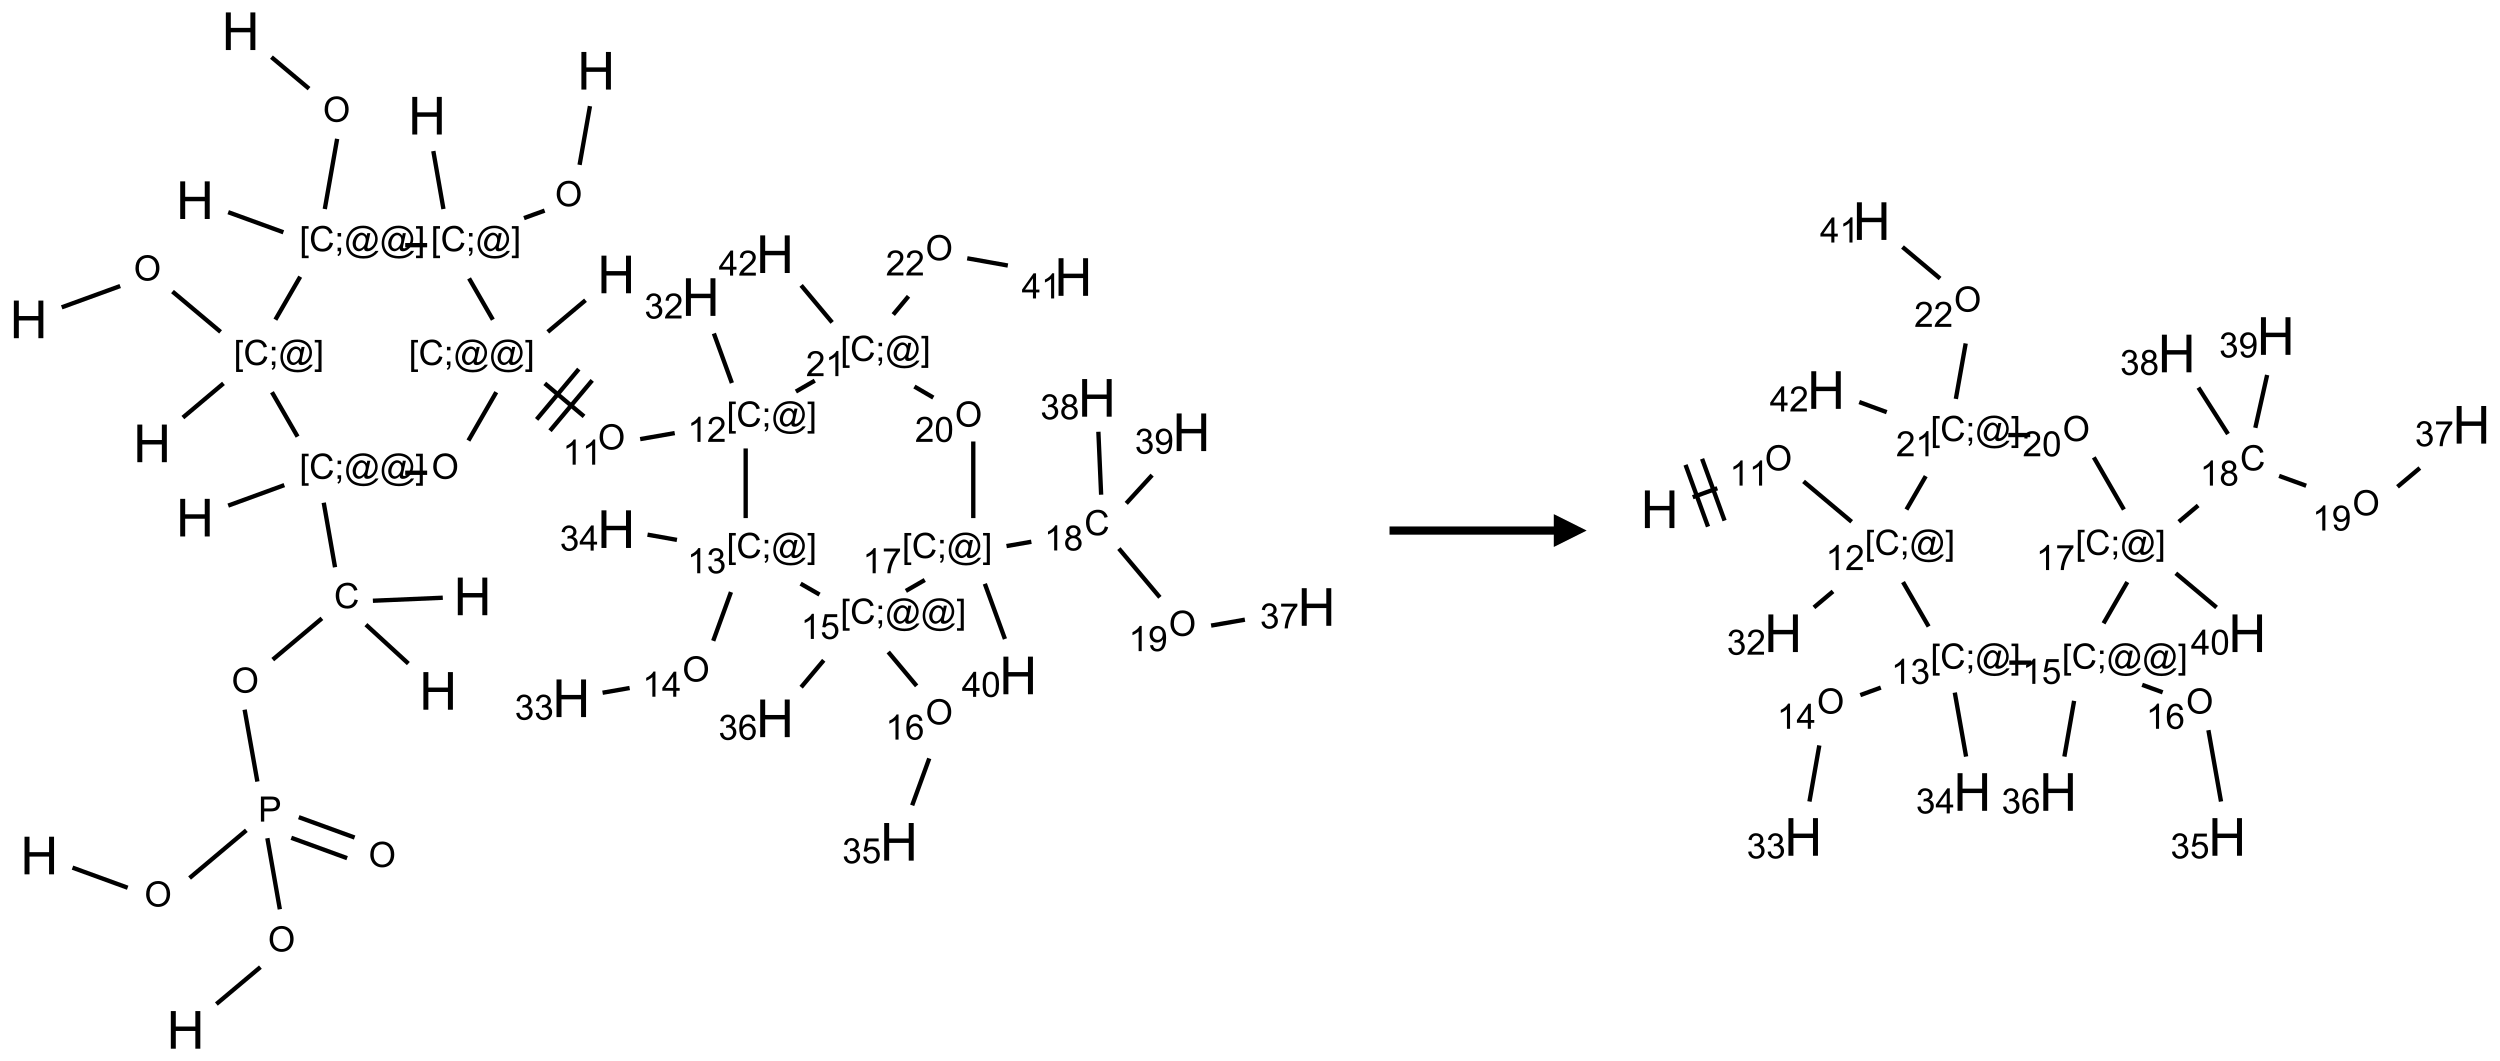 <?xml version="1.0" encoding="UTF-8"?>
<svg xmlns="http://www.w3.org/2000/svg" xmlns:xlink="http://www.w3.org/1999/xlink" width="761" height="323" viewBox="0 0 761 323">
<defs>
<g>
<g id="glyph-0-0">
<path d="M 2 0 L 2 -10 L 10 -10 L 10 0 Z M 2.25 -0.25 L 9.75 -0.25 L 9.75 -9.75 L 2.25 -9.75 Z M 2.25 -0.25 "/>
</g>
<g id="glyph-0-1">
<path d="M 1.281 0 L 1.281 -11.453 L 2.797 -11.453 L 2.797 -6.75 L 8.75 -6.75 L 8.75 -11.453 L 10.266 -11.453 L 10.266 0 L 8.75 0 L 8.75 -5.398 L 2.797 -5.398 L 2.797 0 Z M 1.281 0 "/>
</g>
<g id="glyph-1-0">
<path d="M 1.332 0 L 1.332 -6.668 L 6.668 -6.668 L 6.668 0 Z M 1.5 -0.168 L 6.5 -0.168 L 6.5 -6.5 L 1.5 -6.5 Z M 1.5 -0.168 "/>
</g>
<g id="glyph-1-1">
<path d="M 0.516 -3.719 C 0.516 -4.984 0.855 -5.977 1.535 -6.695 C 2.215 -7.414 3.094 -7.77 4.172 -7.77 C 4.875 -7.77 5.512 -7.602 6.078 -7.266 C 6.645 -6.93 7.074 -6.461 7.371 -5.855 C 7.668 -5.254 7.816 -4.57 7.816 -3.809 C 7.816 -3.035 7.66 -2.34 7.348 -1.73 C 7.035 -1.117 6.594 -0.656 6.02 -0.34 C 5.449 -0.027 4.828 0.129 4.168 0.129 C 3.449 0.129 2.805 -0.043 2.238 -0.391 C 1.672 -0.738 1.246 -1.211 0.953 -1.812 C 0.66 -2.414 0.516 -3.047 0.516 -3.719 Z M 1.559 -3.703 C 1.559 -2.781 1.805 -2.059 2.301 -1.527 C 2.793 -1 3.414 -0.734 4.16 -0.734 C 4.922 -0.734 5.547 -1 6.039 -1.535 C 6.531 -2.07 6.777 -2.828 6.777 -3.812 C 6.777 -4.434 6.672 -4.977 6.461 -5.441 C 6.25 -5.902 5.945 -6.262 5.539 -6.52 C 5.133 -6.773 4.68 -6.902 4.176 -6.902 C 3.461 -6.902 2.848 -6.656 2.332 -6.164 C 1.816 -5.672 1.559 -4.852 1.559 -3.703 Z M 1.559 -3.703 "/>
</g>
<g id="glyph-1-2">
<path d="M 0.723 2.121 L 0.723 -7.637 L 2.793 -7.637 L 2.793 -6.859 L 1.66 -6.859 L 1.66 1.344 L 2.793 1.344 L 2.793 2.121 Z M 0.723 2.121 "/>
</g>
<g id="glyph-1-3">
<path d="M 6.27 -2.676 L 7.281 -2.422 C 7.07 -1.594 6.688 -0.961 6.137 -0.523 C 5.586 -0.086 4.914 0.129 4.121 0.129 C 3.297 0.129 2.629 -0.039 2.113 -0.371 C 1.598 -0.707 1.203 -1.191 0.934 -1.828 C 0.664 -2.465 0.531 -3.145 0.531 -3.875 C 0.531 -4.672 0.684 -5.363 0.988 -5.957 C 1.293 -6.547 1.723 -6.996 2.285 -7.305 C 2.844 -7.613 3.461 -7.766 4.137 -7.766 C 4.898 -7.766 5.543 -7.57 6.062 -7.184 C 6.582 -6.793 6.945 -6.246 7.152 -5.543 L 6.156 -5.309 C 5.98 -5.863 5.723 -6.266 5.387 -6.52 C 5.051 -6.773 4.625 -6.902 4.113 -6.902 C 3.527 -6.902 3.039 -6.762 2.645 -6.48 C 2.25 -6.199 1.973 -5.82 1.812 -5.348 C 1.652 -4.871 1.574 -4.383 1.574 -3.879 C 1.574 -3.23 1.668 -2.664 1.855 -2.18 C 2.047 -1.695 2.34 -1.332 2.738 -1.094 C 3.137 -0.855 3.57 -0.734 4.035 -0.734 C 4.602 -0.734 5.082 -0.898 5.473 -1.223 C 5.867 -1.551 6.133 -2.035 6.27 -2.676 Z M 6.27 -2.676 "/>
</g>
<g id="glyph-1-4">
<path d="M 0.949 -4.465 L 0.949 -5.531 L 2.016 -5.531 L 2.016 -4.465 Z M 0.949 0 L 0.949 -1.066 L 2.016 -1.066 L 2.016 0 C 2.016 0.391 1.945 0.711 1.809 0.949 C 1.668 1.191 1.449 1.379 1.145 1.512 L 0.887 1.109 C 1.082 1.023 1.23 0.895 1.324 0.727 C 1.418 0.559 1.469 0.316 1.48 0 Z M 0.949 0 "/>
</g>
<g id="glyph-1-5">
<path d="M 6.047 -0.848 C 5.82 -0.59 5.57 -0.379 5.289 -0.223 C 5.008 -0.062 4.73 0.016 4.449 0.016 C 4.141 0.016 3.84 -0.074 3.547 -0.254 C 3.254 -0.434 3.02 -0.715 2.836 -1.09 C 2.652 -1.465 2.562 -1.875 2.562 -2.324 C 2.562 -2.875 2.703 -3.43 2.988 -3.98 C 3.27 -4.535 3.621 -4.953 4.043 -5.23 C 4.461 -5.508 4.871 -5.645 5.266 -5.645 C 5.566 -5.645 5.855 -5.566 6.129 -5.41 C 6.402 -5.25 6.641 -5.012 6.84 -4.688 L 7.016 -5.496 L 7.949 -5.496 L 7.199 -2 C 7.094 -1.516 7.043 -1.246 7.043 -1.191 C 7.043 -1.098 7.078 -1.02 7.148 -0.949 C 7.219 -0.883 7.305 -0.848 7.406 -0.848 C 7.59 -0.848 7.832 -0.953 8.129 -1.168 C 8.527 -1.445 8.84 -1.816 9.07 -2.285 C 9.301 -2.75 9.418 -3.234 9.418 -3.73 C 9.418 -4.309 9.27 -4.852 8.973 -5.355 C 8.676 -5.859 8.23 -6.262 7.645 -6.562 C 7.055 -6.863 6.406 -7.016 5.691 -7.016 C 4.879 -7.016 4.137 -6.824 3.465 -6.445 C 2.793 -6.066 2.273 -5.52 1.902 -4.809 C 1.535 -4.098 1.348 -3.34 1.348 -2.527 C 1.348 -1.676 1.535 -0.941 1.902 -0.328 C 2.273 0.285 2.809 0.742 3.508 1.035 C 4.207 1.328 4.984 1.473 5.832 1.473 C 6.742 1.473 7.504 1.32 8.121 1.016 C 8.734 0.711 9.195 0.34 9.5 -0.098 L 10.441 -0.098 C 10.266 0.266 9.961 0.637 9.531 1.016 C 9.102 1.395 8.59 1.695 7.996 1.914 C 7.402 2.133 6.688 2.246 5.848 2.246 C 5.078 2.246 4.367 2.145 3.715 1.949 C 3.066 1.75 2.512 1.453 2.051 1.055 C 1.594 0.656 1.25 0.199 1.016 -0.316 C 0.723 -0.973 0.578 -1.684 0.578 -2.441 C 0.578 -3.289 0.75 -4.098 1.098 -4.863 C 1.523 -5.805 2.125 -6.527 2.902 -7.027 C 3.684 -7.527 4.629 -7.777 5.738 -7.777 C 6.602 -7.777 7.375 -7.602 8.059 -7.246 C 8.746 -6.895 9.285 -6.371 9.684 -5.672 C 10.02 -5.07 10.188 -4.418 10.188 -3.715 C 10.188 -2.707 9.832 -1.812 9.125 -1.031 C 8.492 -0.328 7.801 0.02 7.051 0.02 C 6.812 0.02 6.617 -0.016 6.473 -0.09 C 6.324 -0.16 6.215 -0.266 6.145 -0.402 C 6.102 -0.488 6.066 -0.637 6.047 -0.848 Z M 3.527 -2.262 C 3.527 -1.785 3.641 -1.414 3.863 -1.152 C 4.09 -0.887 4.348 -0.754 4.641 -0.754 C 4.836 -0.754 5.039 -0.812 5.254 -0.93 C 5.469 -1.047 5.676 -1.219 5.871 -1.449 C 6.066 -1.676 6.23 -1.969 6.355 -2.32 C 6.48 -2.672 6.543 -3.027 6.543 -3.379 C 6.543 -3.852 6.426 -4.219 6.191 -4.48 C 5.957 -4.738 5.672 -4.871 5.332 -4.871 C 5.109 -4.871 4.902 -4.812 4.707 -4.699 C 4.512 -4.586 4.32 -4.406 4.137 -4.156 C 3.953 -3.906 3.805 -3.602 3.691 -3.246 C 3.582 -2.887 3.527 -2.559 3.527 -2.262 Z M 3.527 -2.262 "/>
</g>
<g id="glyph-1-6">
<path d="M 2.27 2.121 L 0.203 2.121 L 0.203 1.344 L 1.332 1.344 L 1.332 -6.859 L 0.203 -6.859 L 0.203 -7.637 L 2.27 -7.637 Z M 2.27 2.121 "/>
</g>
<g id="glyph-1-7">
<path d="M 0.824 0 L 0.824 -7.637 L 3.703 -7.637 C 4.211 -7.637 4.598 -7.609 4.863 -7.562 C 5.238 -7.5 5.555 -7.383 5.809 -7.207 C 6.062 -7.031 6.266 -6.785 6.418 -6.469 C 6.574 -6.152 6.652 -5.805 6.652 -5.426 C 6.652 -4.777 6.445 -4.227 6.031 -3.777 C 5.617 -3.328 4.871 -3.105 3.793 -3.105 L 1.832 -3.105 L 1.832 0 Z M 1.832 -4.004 L 3.809 -4.004 C 4.461 -4.004 4.922 -4.125 5.199 -4.371 C 5.473 -4.613 5.609 -4.953 5.609 -5.395 C 5.609 -5.715 5.527 -5.988 5.367 -6.215 C 5.207 -6.441 4.992 -6.594 4.73 -6.668 C 4.559 -6.711 4.246 -6.734 3.785 -6.734 L 1.832 -6.734 Z M 1.832 -4.004 "/>
</g>
<g id="glyph-1-8">
<path d="M 3.973 0 L 3.035 0 L 3.035 -5.973 C 2.809 -5.758 2.516 -5.543 2.148 -5.328 C 1.781 -5.113 1.453 -4.953 1.16 -4.844 L 1.16 -5.75 C 1.684 -5.996 2.145 -6.297 2.535 -6.645 C 2.93 -6.996 3.207 -7.336 3.371 -7.668 L 3.973 -7.668 Z M 3.973 0 "/>
</g>
<g id="glyph-1-9">
<path d="M 5.371 -0.902 L 5.371 0 L 0.324 0 C 0.316 -0.227 0.352 -0.441 0.434 -0.652 C 0.562 -0.996 0.766 -1.332 1.051 -1.668 C 1.332 -2 1.742 -2.387 2.277 -2.824 C 3.105 -3.504 3.668 -4.043 3.957 -4.441 C 4.25 -4.84 4.395 -5.215 4.395 -5.566 C 4.395 -5.938 4.262 -6.254 3.996 -6.508 C 3.73 -6.762 3.387 -6.891 2.957 -6.891 C 2.508 -6.891 2.145 -6.754 1.875 -6.484 C 1.605 -6.215 1.469 -5.84 1.465 -5.359 L 0.5 -5.457 C 0.566 -6.176 0.812 -6.727 1.246 -7.102 C 1.676 -7.477 2.254 -7.668 2.98 -7.668 C 3.711 -7.668 4.293 -7.465 4.719 -7.059 C 5.145 -6.652 5.359 -6.148 5.359 -5.547 C 5.359 -5.242 5.297 -4.941 5.172 -4.645 C 5.047 -4.352 4.84 -4.039 4.551 -3.715 C 4.262 -3.387 3.777 -2.938 3.105 -2.371 C 2.543 -1.898 2.18 -1.578 2.02 -1.41 C 1.859 -1.242 1.73 -1.07 1.625 -0.902 Z M 5.371 -0.902 "/>
</g>
<g id="glyph-1-10">
<path d="M 0.449 -2.016 L 1.387 -2.141 C 1.492 -1.609 1.676 -1.227 1.934 -0.992 C 2.191 -0.758 2.508 -0.641 2.879 -0.641 C 3.32 -0.641 3.695 -0.793 3.996 -1.098 C 4.301 -1.402 4.453 -1.781 4.453 -2.234 C 4.453 -2.664 4.312 -3.02 4.031 -3.301 C 3.75 -3.578 3.391 -3.719 2.957 -3.719 C 2.781 -3.719 2.562 -3.684 2.297 -3.613 L 2.402 -4.438 C 2.465 -4.43 2.516 -4.426 2.551 -4.426 C 2.949 -4.426 3.312 -4.531 3.629 -4.738 C 3.949 -4.949 4.109 -5.27 4.109 -5.703 C 4.109 -6.047 3.992 -6.332 3.762 -6.559 C 3.527 -6.785 3.227 -6.895 2.859 -6.895 C 2.496 -6.895 2.191 -6.781 1.949 -6.551 C 1.707 -6.324 1.547 -5.98 1.48 -5.52 L 0.543 -5.688 C 0.656 -6.316 0.918 -6.805 1.324 -7.148 C 1.73 -7.492 2.234 -7.668 2.84 -7.668 C 3.254 -7.668 3.641 -7.578 3.988 -7.398 C 4.34 -7.219 4.609 -6.977 4.793 -6.668 C 4.98 -6.359 5.074 -6.031 5.074 -5.684 C 5.074 -5.352 4.984 -5.051 4.809 -4.781 C 4.629 -4.512 4.367 -4.297 4.02 -4.137 C 4.473 -4.031 4.824 -3.816 5.074 -3.488 C 5.324 -3.16 5.449 -2.75 5.449 -2.254 C 5.449 -1.59 5.203 -1.023 4.719 -0.559 C 4.234 -0.098 3.617 0.137 2.875 0.137 C 2.203 0.137 1.648 -0.062 1.207 -0.465 C 0.762 -0.863 0.512 -1.379 0.449 -2.016 Z M 0.449 -2.016 "/>
</g>
<g id="glyph-1-11">
<path d="M 3.449 0 L 3.449 -1.828 L 0.137 -1.828 L 0.137 -2.688 L 3.621 -7.637 L 4.387 -7.637 L 4.387 -2.688 L 5.418 -2.688 L 5.418 -1.828 L 4.387 -1.828 L 4.387 0 Z M 3.449 -2.688 L 3.449 -6.129 L 1.059 -2.688 Z M 3.449 -2.688 "/>
</g>
<g id="glyph-1-12">
<path d="M 0.441 -2 L 1.426 -2.082 C 1.5 -1.605 1.668 -1.242 1.934 -1.004 C 2.199 -0.762 2.52 -0.641 2.895 -0.641 C 3.348 -0.641 3.73 -0.812 4.043 -1.152 C 4.355 -1.492 4.512 -1.941 4.512 -2.504 C 4.512 -3.039 4.359 -3.461 4.059 -3.77 C 3.758 -4.078 3.367 -4.234 2.879 -4.234 C 2.578 -4.234 2.305 -4.164 2.062 -4.027 C 1.82 -3.891 1.629 -3.715 1.488 -3.496 L 0.609 -3.609 L 1.348 -7.531 L 5.145 -7.531 L 5.145 -6.637 L 2.098 -6.637 L 1.688 -4.582 C 2.145 -4.902 2.625 -5.062 3.129 -5.062 C 3.797 -5.062 4.359 -4.832 4.816 -4.371 C 5.277 -3.91 5.504 -3.312 5.504 -2.59 C 5.504 -1.898 5.305 -1.301 4.902 -0.797 C 4.41 -0.18 3.742 0.129 2.895 0.129 C 2.199 0.129 1.633 -0.062 1.195 -0.453 C 0.758 -0.844 0.504 -1.359 0.441 -2 Z M 0.441 -2 "/>
</g>
<g id="glyph-1-13">
<path d="M 5.309 -5.766 L 4.375 -5.691 C 4.293 -6.059 4.172 -6.328 4.02 -6.496 C 3.766 -6.762 3.453 -6.895 3.082 -6.895 C 2.785 -6.895 2.523 -6.812 2.297 -6.645 C 2 -6.43 1.77 -6.117 1.598 -5.703 C 1.43 -5.289 1.34 -4.703 1.332 -3.938 C 1.559 -4.281 1.836 -4.535 2.16 -4.703 C 2.488 -4.871 2.828 -4.953 3.188 -4.953 C 3.812 -4.953 4.344 -4.723 4.785 -4.262 C 5.223 -3.801 5.441 -3.207 5.441 -2.48 C 5.441 -2 5.34 -1.555 5.133 -1.145 C 4.926 -0.73 4.641 -0.418 4.281 -0.199 C 3.922 0.02 3.512 0.129 3.051 0.129 C 2.27 0.129 1.633 -0.156 1.141 -0.73 C 0.648 -1.305 0.402 -2.254 0.402 -3.574 C 0.402 -5.051 0.672 -6.121 1.219 -6.793 C 1.695 -7.375 2.336 -7.668 3.141 -7.668 C 3.742 -7.668 4.234 -7.5 4.617 -7.16 C 5 -6.824 5.23 -6.359 5.309 -5.766 Z M 1.48 -2.473 C 1.48 -2.152 1.547 -1.844 1.684 -1.547 C 1.82 -1.25 2.016 -1.027 2.262 -0.871 C 2.508 -0.719 2.766 -0.641 3.035 -0.641 C 3.434 -0.641 3.773 -0.801 4.059 -1.121 C 4.344 -1.441 4.484 -1.875 4.484 -2.422 C 4.484 -2.949 4.344 -3.367 4.062 -3.668 C 3.781 -3.973 3.426 -4.125 3 -4.125 C 2.578 -4.125 2.219 -3.973 1.922 -3.668 C 1.625 -3.363 1.48 -2.969 1.48 -2.473 Z M 1.48 -2.473 "/>
</g>
<g id="glyph-1-14">
<path d="M 0.504 -6.637 L 0.504 -7.535 L 5.449 -7.535 L 5.449 -6.809 C 4.961 -6.289 4.48 -5.602 4.004 -4.746 C 3.527 -3.887 3.156 -3.004 2.895 -2.098 C 2.707 -1.461 2.59 -0.762 2.535 0 L 1.574 0 C 1.582 -0.602 1.703 -1.328 1.926 -2.176 C 2.152 -3.027 2.477 -3.848 2.898 -4.637 C 3.32 -5.426 3.77 -6.094 4.246 -6.637 Z M 0.504 -6.637 "/>
</g>
<g id="glyph-1-15">
<path d="M 1.887 -4.141 C 1.496 -4.281 1.207 -4.484 1.02 -4.75 C 0.832 -5.016 0.738 -5.328 0.738 -5.699 C 0.738 -6.254 0.938 -6.719 1.34 -7.098 C 1.738 -7.477 2.27 -7.668 2.934 -7.668 C 3.598 -7.668 4.137 -7.473 4.543 -7.086 C 4.949 -6.699 5.152 -6.227 5.152 -5.672 C 5.152 -5.316 5.059 -5.008 4.871 -4.746 C 4.688 -4.484 4.406 -4.281 4.027 -4.141 C 4.496 -3.988 4.852 -3.742 5.098 -3.402 C 5.34 -3.062 5.465 -2.656 5.465 -2.184 C 5.465 -1.531 5.234 -0.98 4.77 -0.535 C 4.309 -0.09 3.703 0.129 2.949 0.129 C 2.195 0.129 1.586 -0.094 1.125 -0.539 C 0.664 -0.984 0.434 -1.543 0.434 -2.207 C 0.434 -2.703 0.559 -3.121 0.809 -3.457 C 1.062 -3.793 1.422 -4.02 1.887 -4.141 Z M 1.699 -5.73 C 1.699 -5.367 1.812 -5.074 2.047 -4.844 C 2.281 -4.613 2.582 -4.5 2.953 -4.5 C 3.312 -4.5 3.609 -4.613 3.84 -4.84 C 4.07 -5.066 4.188 -5.348 4.188 -5.676 C 4.188 -6.02 4.07 -6.309 3.832 -6.543 C 3.594 -6.777 3.297 -6.895 2.941 -6.895 C 2.586 -6.895 2.289 -6.781 2.051 -6.551 C 1.816 -6.324 1.699 -6.047 1.699 -5.73 Z M 1.395 -2.203 C 1.395 -1.938 1.461 -1.676 1.586 -1.426 C 1.711 -1.176 1.902 -0.984 2.152 -0.848 C 2.402 -0.711 2.672 -0.641 2.957 -0.641 C 3.406 -0.641 3.777 -0.785 4.066 -1.074 C 4.359 -1.363 4.504 -1.727 4.504 -2.172 C 4.504 -2.625 4.355 -2.996 4.055 -3.293 C 3.754 -3.586 3.379 -3.734 2.926 -3.734 C 2.484 -3.734 2.121 -3.59 1.832 -3.297 C 1.543 -3.004 1.395 -2.641 1.395 -2.203 Z M 1.395 -2.203 "/>
</g>
<g id="glyph-1-16">
<path d="M 0.582 -1.766 L 1.484 -1.848 C 1.562 -1.426 1.707 -1.117 1.922 -0.926 C 2.137 -0.734 2.414 -0.641 2.75 -0.641 C 3.039 -0.641 3.289 -0.707 3.508 -0.84 C 3.727 -0.973 3.902 -1.148 4.043 -1.367 C 4.18 -1.586 4.297 -1.887 4.391 -2.262 C 4.484 -2.637 4.531 -3.016 4.531 -3.406 C 4.531 -3.449 4.531 -3.512 4.527 -3.594 C 4.34 -3.297 4.082 -3.055 3.758 -2.867 C 3.434 -2.68 3.082 -2.59 2.703 -2.59 C 2.07 -2.59 1.535 -2.816 1.098 -3.277 C 0.66 -3.734 0.441 -4.34 0.441 -5.09 C 0.441 -5.863 0.672 -6.484 1.129 -6.957 C 1.586 -7.43 2.156 -7.668 2.844 -7.668 C 3.34 -7.668 3.793 -7.531 4.207 -7.266 C 4.617 -7 4.93 -6.617 5.145 -6.121 C 5.355 -5.629 5.465 -4.91 5.465 -3.973 C 5.465 -2.996 5.359 -2.223 5.145 -1.645 C 4.934 -1.066 4.617 -0.625 4.199 -0.324 C 3.781 -0.02 3.293 0.129 2.73 0.129 C 2.133 0.129 1.645 -0.035 1.266 -0.367 C 0.887 -0.699 0.66 -1.164 0.582 -1.766 Z M 4.422 -5.137 C 4.422 -5.676 4.277 -6.102 3.992 -6.418 C 3.707 -6.734 3.359 -6.891 2.957 -6.891 C 2.543 -6.891 2.18 -6.719 1.871 -6.379 C 1.562 -6.039 1.406 -5.598 1.406 -5.059 C 1.406 -4.57 1.555 -4.176 1.848 -3.871 C 2.141 -3.566 2.5 -3.418 2.934 -3.418 C 3.367 -3.418 3.723 -3.57 4.004 -3.871 C 4.281 -4.176 4.422 -4.598 4.422 -5.137 Z M 4.422 -5.137 "/>
</g>
<g id="glyph-1-17">
<path d="M 0.441 -3.766 C 0.441 -4.668 0.535 -5.395 0.723 -5.945 C 0.906 -6.496 1.184 -6.922 1.551 -7.219 C 1.918 -7.516 2.375 -7.668 2.934 -7.668 C 3.344 -7.668 3.703 -7.586 4.012 -7.418 C 4.32 -7.254 4.574 -7.016 4.777 -6.707 C 4.977 -6.395 5.137 -6.016 5.25 -5.57 C 5.363 -5.125 5.422 -4.523 5.422 -3.766 C 5.422 -2.871 5.328 -2.148 5.145 -1.598 C 4.961 -1.047 4.688 -0.621 4.32 -0.32 C 3.953 -0.02 3.492 0.129 2.934 0.129 C 2.195 0.129 1.617 -0.133 1.199 -0.66 C 0.695 -1.297 0.441 -2.332 0.441 -3.766 Z M 1.406 -3.766 C 1.406 -2.512 1.555 -1.68 1.848 -1.262 C 2.141 -0.848 2.5 -0.641 2.934 -0.641 C 3.363 -0.641 3.727 -0.848 4.02 -1.266 C 4.312 -1.684 4.457 -2.516 4.457 -3.766 C 4.457 -5.023 4.312 -5.859 4.02 -6.27 C 3.727 -6.684 3.359 -6.891 2.922 -6.891 C 2.492 -6.891 2.148 -6.707 1.891 -6.344 C 1.566 -5.879 1.406 -5.02 1.406 -3.766 Z M 1.406 -3.766 "/>
</g>
</g>
</defs>
<path fill="none" stroke-width="0.033" stroke-linecap="butt" stroke-linejoin="miter" stroke="rgb(0%, 0%, 0%)" stroke-opacity="1" stroke-miterlimit="10" d="M 1.848 0.197 L 2.134 0.437 " transform="matrix(40, 0, 0, 40, 8.705, 9.508)"/>
<path fill="none" stroke-width="0.033" stroke-linecap="butt" stroke-linejoin="miter" stroke="rgb(0%, 0%, 0%)" stroke-opacity="1" stroke-miterlimit="10" d="M 2.348 0.819 L 2.254 1.353 " transform="matrix(40, 0, 0, 40, 8.705, 9.508)"/>
<path fill="none" stroke-width="0.033" stroke-linecap="butt" stroke-linejoin="miter" stroke="rgb(0%, 0%, 0%)" stroke-opacity="1" stroke-miterlimit="10" d="M 1.939 1.53 L 1.519 1.377 " transform="matrix(40, 0, 0, 40, 8.705, 9.508)"/>
<path fill="none" stroke-width="0.033" stroke-linecap="butt" stroke-linejoin="miter" stroke="rgb(0%, 0%, 0%)" stroke-opacity="1" stroke-miterlimit="10" d="M 2.067 1.868 L 1.878 2.195 " transform="matrix(40, 0, 0, 40, 8.705, 9.508)"/>
<path fill="none" stroke-width="0.033" stroke-linecap="butt" stroke-linejoin="miter" stroke="rgb(0%, 0%, 0%)" stroke-opacity="1" stroke-miterlimit="10" d="M 1.483 2.68 L 1.174 2.94 " transform="matrix(40, 0, 0, 40, 8.705, 9.508)"/>
<path fill="none" stroke-width="0.033" stroke-linecap="butt" stroke-linejoin="miter" stroke="rgb(0%, 0%, 0%)" stroke-opacity="1" stroke-miterlimit="10" d="M 1.461 2.288 L 1.095 1.981 " transform="matrix(40, 0, 0, 40, 8.705, 9.508)"/>
<path fill="none" stroke-width="0.033" stroke-linecap="butt" stroke-linejoin="miter" stroke="rgb(0%, 0%, 0%)" stroke-opacity="1" stroke-miterlimit="10" d="M 0.697 1.939 L 0.252 2.101 " transform="matrix(40, 0, 0, 40, 8.705, 9.508)"/>
<path fill="none" stroke-width="0.033" stroke-linecap="butt" stroke-linejoin="miter" stroke="rgb(0%, 0%, 0%)" stroke-opacity="1" stroke-miterlimit="10" d="M 1.852 2.747 L 2.047 3.085 " transform="matrix(40, 0, 0, 40, 8.705, 9.508)"/>
<path fill="none" stroke-width="0.033" stroke-linecap="butt" stroke-linejoin="miter" stroke="rgb(0%, 0%, 0%)" stroke-opacity="1" stroke-miterlimit="10" d="M 1.946 3.454 L 1.519 3.61 " transform="matrix(40, 0, 0, 40, 8.705, 9.508)"/>
<path fill="none" stroke-width="0.033" stroke-linecap="butt" stroke-linejoin="miter" stroke="rgb(0%, 0%, 0%)" stroke-opacity="1" stroke-miterlimit="10" d="M 2.246 3.588 L 2.332 4.079 " transform="matrix(40, 0, 0, 40, 8.705, 9.508)"/>
<path fill="none" stroke-width="0.033" stroke-linecap="butt" stroke-linejoin="miter" stroke="rgb(0%, 0%, 0%)" stroke-opacity="1" stroke-miterlimit="10" d="M 2.62 4.334 L 3.152 4.311 " transform="matrix(40, 0, 0, 40, 8.705, 9.508)"/>
<path fill="none" stroke-width="0.033" stroke-linecap="butt" stroke-linejoin="miter" stroke="rgb(0%, 0%, 0%)" stroke-opacity="1" stroke-miterlimit="10" d="M 2.567 4.516 L 2.89 4.812 " transform="matrix(40, 0, 0, 40, 8.705, 9.508)"/>
<path fill="none" stroke-width="0.033" stroke-linecap="butt" stroke-linejoin="miter" stroke="rgb(0%, 0%, 0%)" stroke-opacity="1" stroke-miterlimit="10" d="M 2.232 4.468 L 1.858 4.782 " transform="matrix(40, 0, 0, 40, 8.705, 9.508)"/>
<path fill="none" stroke-width="0.033" stroke-linecap="butt" stroke-linejoin="miter" stroke="rgb(0%, 0%, 0%)" stroke-opacity="1" stroke-miterlimit="10" d="M 1.644 5.163 L 1.741 5.71 " transform="matrix(40, 0, 0, 40, 8.705, 9.508)"/>
<path fill="none" stroke-width="0.033" stroke-linecap="butt" stroke-linejoin="miter" stroke="rgb(0%, 0%, 0%)" stroke-opacity="1" stroke-miterlimit="10" d="M 1.999 6.138 L 2.424 6.293 " transform="matrix(40, 0, 0, 40, 8.705, 9.508)"/>
<path fill="none" stroke-width="0.033" stroke-linecap="butt" stroke-linejoin="miter" stroke="rgb(0%, 0%, 0%)" stroke-opacity="1" stroke-miterlimit="10" d="M 2.056 5.981 L 2.481 6.136 " transform="matrix(40, 0, 0, 40, 8.705, 9.508)"/>
<path fill="none" stroke-width="0.033" stroke-linecap="butt" stroke-linejoin="miter" stroke="rgb(0%, 0%, 0%)" stroke-opacity="1" stroke-miterlimit="10" d="M 1.657 6.081 L 1.225 6.444 " transform="matrix(40, 0, 0, 40, 8.705, 9.508)"/>
<path fill="none" stroke-width="0.033" stroke-linecap="butt" stroke-linejoin="miter" stroke="rgb(0%, 0%, 0%)" stroke-opacity="1" stroke-miterlimit="10" d="M 0.754 6.518 L 0.334 6.365 " transform="matrix(40, 0, 0, 40, 8.705, 9.508)"/>
<path fill="none" stroke-width="0.033" stroke-linecap="butt" stroke-linejoin="miter" stroke="rgb(0%, 0%, 0%)" stroke-opacity="1" stroke-miterlimit="10" d="M 1.817 6.141 L 1.912 6.682 " transform="matrix(40, 0, 0, 40, 8.705, 9.508)"/>
<path fill="none" stroke-width="0.033" stroke-linecap="butt" stroke-linejoin="miter" stroke="rgb(0%, 0%, 0%)" stroke-opacity="1" stroke-miterlimit="10" d="M 1.764 7.122 L 1.429 7.403 " transform="matrix(40, 0, 0, 40, 8.705, 9.508)"/>
<path fill="none" stroke-width="0.033" stroke-linecap="butt" stroke-linejoin="miter" stroke="rgb(0%, 0%, 0%)" stroke-opacity="1" stroke-miterlimit="10" d="M 2.866 3.36 L 3.033 3.36 " transform="matrix(40, 0, 0, 40, 8.705, 9.508)"/>
<path fill="none" stroke-width="0.033" stroke-linecap="butt" stroke-linejoin="miter" stroke="rgb(0%, 0%, 0%)" stroke-opacity="1" stroke-miterlimit="10" d="M 3.347 3.115 L 3.559 2.747 " transform="matrix(40, 0, 0, 40, 8.705, 9.508)"/>
<path fill="none" stroke-width="0.033" stroke-linecap="butt" stroke-linejoin="miter" stroke="rgb(0%, 0%, 0%)" stroke-opacity="1" stroke-miterlimit="10" d="M 3.951 2.288 L 4.238 2.047 " transform="matrix(40, 0, 0, 40, 8.705, 9.508)"/>
<path fill="none" stroke-width="0.033" stroke-linecap="butt" stroke-linejoin="miter" stroke="rgb(0%, 0%, 0%)" stroke-opacity="1" stroke-miterlimit="10" d="M 3.928 2.68 L 4.227 2.931 " transform="matrix(40, 0, 0, 40, 8.705, 9.508)"/>
<path fill="none" stroke-width="0.033" stroke-linecap="butt" stroke-linejoin="miter" stroke="rgb(0%, 0%, 0%)" stroke-opacity="1" stroke-miterlimit="10" d="M 3.968 3.04 L 4.289 2.657 " transform="matrix(40, 0, 0, 40, 8.705, 9.508)"/>
<path fill="none" stroke-width="0.033" stroke-linecap="butt" stroke-linejoin="miter" stroke="rgb(0%, 0%, 0%)" stroke-opacity="1" stroke-miterlimit="10" d="M 3.866 2.954 L 4.187 2.571 " transform="matrix(40, 0, 0, 40, 8.705, 9.508)"/>
<path fill="none" stroke-width="0.033" stroke-linecap="butt" stroke-linejoin="miter" stroke="rgb(0%, 0%, 0%)" stroke-opacity="1" stroke-miterlimit="10" d="M 4.654 3.104 L 4.917 3.058 " transform="matrix(40, 0, 0, 40, 8.705, 9.508)"/>
<path fill="none" stroke-width="0.033" stroke-linecap="butt" stroke-linejoin="miter" stroke="rgb(0%, 0%, 0%)" stroke-opacity="1" stroke-miterlimit="10" d="M 5.352 2.677 L 5.215 2.3 " transform="matrix(40, 0, 0, 40, 8.705, 9.508)"/>
<path fill="none" stroke-width="0.033" stroke-linecap="butt" stroke-linejoin="miter" stroke="rgb(0%, 0%, 0%)" stroke-opacity="1" stroke-miterlimit="10" d="M 5.457 3.175 L 5.457 3.705 " transform="matrix(40, 0, 0, 40, 8.705, 9.508)"/>
<path fill="none" stroke-width="0.033" stroke-linecap="butt" stroke-linejoin="miter" stroke="rgb(0%, 0%, 0%)" stroke-opacity="1" stroke-miterlimit="10" d="M 5.345 4.268 L 5.21 4.639 " transform="matrix(40, 0, 0, 40, 8.705, 9.508)"/>
<path fill="none" stroke-width="0.033" stroke-linecap="butt" stroke-linejoin="miter" stroke="rgb(0%, 0%, 0%)" stroke-opacity="1" stroke-miterlimit="10" d="M 4.574 4.998 L 4.368 5.034 " transform="matrix(40, 0, 0, 40, 8.705, 9.508)"/>
<path fill="none" stroke-width="0.033" stroke-linecap="butt" stroke-linejoin="miter" stroke="rgb(0%, 0%, 0%)" stroke-opacity="1" stroke-miterlimit="10" d="M 4.934 3.871 L 4.71 3.831 " transform="matrix(40, 0, 0, 40, 8.705, 9.508)"/>
<path fill="none" stroke-width="0.033" stroke-linecap="butt" stroke-linejoin="miter" stroke="rgb(0%, 0%, 0%)" stroke-opacity="1" stroke-miterlimit="10" d="M 5.875 4.204 L 6.019 4.287 " transform="matrix(40, 0, 0, 40, 8.705, 9.508)"/>
<path fill="none" stroke-width="0.033" stroke-linecap="butt" stroke-linejoin="miter" stroke="rgb(0%, 0%, 0%)" stroke-opacity="1" stroke-miterlimit="10" d="M 6.542 4.724 L 6.758 4.982 " transform="matrix(40, 0, 0, 40, 8.705, 9.508)"/>
<path fill="none" stroke-width="0.033" stroke-linecap="butt" stroke-linejoin="miter" stroke="rgb(0%, 0%, 0%)" stroke-opacity="1" stroke-miterlimit="10" d="M 6.854 5.534 L 6.724 5.891 " transform="matrix(40, 0, 0, 40, 8.705, 9.508)"/>
<path fill="none" stroke-width="0.033" stroke-linecap="butt" stroke-linejoin="miter" stroke="rgb(0%, 0%, 0%)" stroke-opacity="1" stroke-miterlimit="10" d="M 6.051 4.787 L 5.879 4.992 " transform="matrix(40, 0, 0, 40, 8.705, 9.508)"/>
<path fill="none" stroke-width="0.033" stroke-linecap="butt" stroke-linejoin="miter" stroke="rgb(0%, 0%, 0%)" stroke-opacity="1" stroke-miterlimit="10" d="M 6.676 4.259 L 6.82 4.176 " transform="matrix(40, 0, 0, 40, 8.705, 9.508)"/>
<path fill="none" stroke-width="0.033" stroke-linecap="butt" stroke-linejoin="miter" stroke="rgb(0%, 0%, 0%)" stroke-opacity="1" stroke-miterlimit="10" d="M 7.442 3.918 L 7.631 3.885 " transform="matrix(40, 0, 0, 40, 8.705, 9.508)"/>
<path fill="none" stroke-width="0.033" stroke-linecap="butt" stroke-linejoin="miter" stroke="rgb(0%, 0%, 0%)" stroke-opacity="1" stroke-miterlimit="10" d="M 8.297 3.937 L 8.609 4.308 " transform="matrix(40, 0, 0, 40, 8.705, 9.508)"/>
<path fill="none" stroke-width="0.033" stroke-linecap="butt" stroke-linejoin="miter" stroke="rgb(0%, 0%, 0%)" stroke-opacity="1" stroke-miterlimit="10" d="M 8.999 4.523 L 9.256 4.478 " transform="matrix(40, 0, 0, 40, 8.705, 9.508)"/>
<path fill="none" stroke-width="0.033" stroke-linecap="butt" stroke-linejoin="miter" stroke="rgb(0%, 0%, 0%)" stroke-opacity="1" stroke-miterlimit="10" d="M 8.162 3.527 L 8.141 3.048 " transform="matrix(40, 0, 0, 40, 8.705, 9.508)"/>
<path fill="none" stroke-width="0.033" stroke-linecap="butt" stroke-linejoin="miter" stroke="rgb(0%, 0%, 0%)" stroke-opacity="1" stroke-miterlimit="10" d="M 8.353 3.593 L 8.55 3.378 " transform="matrix(40, 0, 0, 40, 8.705, 9.508)"/>
<path fill="none" stroke-width="0.033" stroke-linecap="butt" stroke-linejoin="miter" stroke="rgb(0%, 0%, 0%)" stroke-opacity="1" stroke-miterlimit="10" d="M 7.277 4.205 L 7.43 4.625 " transform="matrix(40, 0, 0, 40, 8.705, 9.508)"/>
<path fill="none" stroke-width="0.033" stroke-linecap="butt" stroke-linejoin="miter" stroke="rgb(0%, 0%, 0%)" stroke-opacity="1" stroke-miterlimit="10" d="M 7.189 3.705 L 7.189 3.122 " transform="matrix(40, 0, 0, 40, 8.705, 9.508)"/>
<path fill="none" stroke-width="0.033" stroke-linecap="butt" stroke-linejoin="miter" stroke="rgb(0%, 0%, 0%)" stroke-opacity="1" stroke-miterlimit="10" d="M 6.885 2.788 L 6.741 2.704 " transform="matrix(40, 0, 0, 40, 8.705, 9.508)"/>
<path fill="none" stroke-width="0.033" stroke-linecap="butt" stroke-linejoin="miter" stroke="rgb(0%, 0%, 0%)" stroke-opacity="1" stroke-miterlimit="10" d="M 5.983 2.659 L 5.839 2.742 " transform="matrix(40, 0, 0, 40, 8.705, 9.508)"/>
<path fill="none" stroke-width="0.033" stroke-linecap="butt" stroke-linejoin="miter" stroke="rgb(0%, 0%, 0%)" stroke-opacity="1" stroke-miterlimit="10" d="M 6.58 2.156 L 6.696 2.017 " transform="matrix(40, 0, 0, 40, 8.705, 9.508)"/>
<path fill="none" stroke-width="0.033" stroke-linecap="butt" stroke-linejoin="miter" stroke="rgb(0%, 0%, 0%)" stroke-opacity="1" stroke-miterlimit="10" d="M 7.143 1.728 L 7.452 1.783 " transform="matrix(40, 0, 0, 40, 8.705, 9.508)"/>
<path fill="none" stroke-width="0.033" stroke-linecap="butt" stroke-linejoin="miter" stroke="rgb(0%, 0%, 0%)" stroke-opacity="1" stroke-miterlimit="10" d="M 6.115 2.216 L 5.879 1.934 " transform="matrix(40, 0, 0, 40, 8.705, 9.508)"/>
<path fill="none" stroke-width="0.033" stroke-linecap="butt" stroke-linejoin="miter" stroke="rgb(0%, 0%, 0%)" stroke-opacity="1" stroke-miterlimit="10" d="M 3.533 2.195 L 3.352 1.881 " transform="matrix(40, 0, 0, 40, 8.705, 9.508)"/>
<path fill="none" stroke-width="0.033" stroke-linecap="butt" stroke-linejoin="miter" stroke="rgb(0%, 0%, 0%)" stroke-opacity="1" stroke-miterlimit="10" d="M 3.033 1.628 L 2.866 1.628 " transform="matrix(40, 0, 0, 40, 8.705, 9.508)"/>
<path fill="none" stroke-width="0.033" stroke-linecap="butt" stroke-linejoin="miter" stroke="rgb(0%, 0%, 0%)" stroke-opacity="1" stroke-miterlimit="10" d="M 3.157 1.353 L 3.08 0.912 " transform="matrix(40, 0, 0, 40, 8.705, 9.508)"/>
<path fill="none" stroke-width="0.033" stroke-linecap="butt" stroke-linejoin="miter" stroke="rgb(0%, 0%, 0%)" stroke-opacity="1" stroke-miterlimit="10" d="M 3.77 1.422 L 3.927 1.365 " transform="matrix(40, 0, 0, 40, 8.705, 9.508)"/>
<path fill="none" stroke-width="0.033" stroke-linecap="butt" stroke-linejoin="miter" stroke="rgb(0%, 0%, 0%)" stroke-opacity="1" stroke-miterlimit="10" d="M 4.193 1.017 L 4.272 0.57 " transform="matrix(40, 0, 0, 40, 8.705, 9.508)"/>
<g fill="rgb(0%, 0%, 0%)" fill-opacity="1">
<use xlink:href="#glyph-0-1" x="67.465" y="15.234"/>
</g>
<g fill="rgb(0%, 0%, 0%)" fill-opacity="1">
<use xlink:href="#glyph-1-1" x="98.305" y="37.066"/>
</g>
<g fill="rgb(0%, 0%, 0%)" fill-opacity="1">
<use xlink:href="#glyph-1-2" x="91.148" y="76.465"/>
<use xlink:href="#glyph-1-3" x="94.112" y="76.465"/>
<use xlink:href="#glyph-1-4" x="101.815" y="76.465"/>
<use xlink:href="#glyph-1-5" x="104.779" y="76.465"/>
<use xlink:href="#glyph-1-5" x="115.607" y="76.465"/>
<use xlink:href="#glyph-1-6" x="126.435" y="76.465"/>
</g>
<g fill="rgb(0%, 0%, 0%)" fill-opacity="1">
<use xlink:href="#glyph-0-1" x="53.574" y="66.66"/>
</g>
<g fill="rgb(0%, 0%, 0%)" fill-opacity="1">
<use xlink:href="#glyph-1-2" x="71.148" y="111.105"/>
<use xlink:href="#glyph-1-3" x="74.112" y="111.105"/>
<use xlink:href="#glyph-1-4" x="81.815" y="111.105"/>
<use xlink:href="#glyph-1-5" x="84.779" y="111.105"/>
<use xlink:href="#glyph-1-6" x="95.607" y="111.105"/>
</g>
<g fill="rgb(0%, 0%, 0%)" fill-opacity="1">
<use xlink:href="#glyph-0-1" x="40.52" y="140.691"/>
</g>
<g fill="rgb(0%, 0%, 0%)" fill-opacity="1">
<use xlink:href="#glyph-1-1" x="40.715" y="85.391"/>
</g>
<g fill="rgb(0%, 0%, 0%)" fill-opacity="1">
<use xlink:href="#glyph-0-1" x="2.934" y="102.949"/>
</g>
<g fill="rgb(0%, 0%, 0%)" fill-opacity="1">
<use xlink:href="#glyph-1-2" x="91.148" y="145.746"/>
<use xlink:href="#glyph-1-3" x="94.112" y="145.746"/>
<use xlink:href="#glyph-1-4" x="101.815" y="145.746"/>
<use xlink:href="#glyph-1-5" x="104.779" y="145.746"/>
<use xlink:href="#glyph-1-5" x="115.607" y="145.746"/>
<use xlink:href="#glyph-1-6" x="126.435" y="145.746"/>
</g>
<g fill="rgb(0%, 0%, 0%)" fill-opacity="1">
<use xlink:href="#glyph-0-1" x="53.574" y="163.301"/>
</g>
<g fill="rgb(0%, 0%, 0%)" fill-opacity="1">
<use xlink:href="#glyph-1-3" x="101.664" y="185.129"/>
</g>
<g fill="rgb(0%, 0%, 0%)" fill-opacity="1">
<use xlink:href="#glyph-0-1" x="138.07" y="187.27"/>
</g>
<g fill="rgb(0%, 0%, 0%)" fill-opacity="1">
<use xlink:href="#glyph-0-1" x="127.598" y="216.039"/>
</g>
<g fill="rgb(0%, 0%, 0%)" fill-opacity="1">
<use xlink:href="#glyph-1-1" x="70.484" y="210.848"/>
</g>
<g fill="rgb(0%, 0%, 0%)" fill-opacity="1">
<use xlink:href="#glyph-1-7" x="78.598" y="250.102"/>
</g>
<g fill="rgb(0%, 0%, 0%)" fill-opacity="1">
<use xlink:href="#glyph-1-1" x="112.195" y="263.918"/>
</g>
<g fill="rgb(0%, 0%, 0%)" fill-opacity="1">
<use xlink:href="#glyph-1-1" x="43.965" y="275.949"/>
</g>
<g fill="rgb(0%, 0%, 0%)" fill-opacity="1">
<use xlink:href="#glyph-0-1" x="6.184" y="266.148"/>
</g>
<g fill="rgb(0%, 0%, 0%)" fill-opacity="1">
<use xlink:href="#glyph-1-1" x="81.555" y="289.629"/>
</g>
<g fill="rgb(0%, 0%, 0%)" fill-opacity="1">
<use xlink:href="#glyph-0-1" x="50.715" y="319.223"/>
</g>
<g fill="rgb(0%, 0%, 0%)" fill-opacity="1">
<use xlink:href="#glyph-1-1" x="131.359" y="145.742"/>
</g>
<g fill="rgb(0%, 0%, 0%)" fill-opacity="1">
<use xlink:href="#glyph-1-2" x="124.438" y="111.105"/>
<use xlink:href="#glyph-1-3" x="127.401" y="111.105"/>
<use xlink:href="#glyph-1-4" x="135.104" y="111.105"/>
<use xlink:href="#glyph-1-5" x="138.068" y="111.105"/>
<use xlink:href="#glyph-1-5" x="148.896" y="111.105"/>
<use xlink:href="#glyph-1-6" x="159.724" y="111.105"/>
</g>
<g fill="rgb(0%, 0%, 0%)" fill-opacity="1">
<use xlink:href="#glyph-0-1" x="181.805" y="89.27"/>
</g>
<g fill="rgb(0%, 0%, 0%)" fill-opacity="1">
<use xlink:href="#glyph-1-1" x="182" y="136.812"/>
</g>
<g fill="rgb(0%, 0%, 0%)" fill-opacity="1">
<use xlink:href="#glyph-1-8" x="171.273" y="141.445"/>
<use xlink:href="#glyph-1-8" x="177.206" y="141.445"/>
</g>
<g fill="rgb(0%, 0%, 0%)" fill-opacity="1">
<use xlink:href="#glyph-1-2" x="221.18" y="129.871"/>
<use xlink:href="#glyph-1-3" x="224.143" y="129.871"/>
<use xlink:href="#glyph-1-4" x="231.846" y="129.871"/>
<use xlink:href="#glyph-1-5" x="234.81" y="129.871"/>
<use xlink:href="#glyph-1-6" x="245.638" y="129.871"/>
</g>
<g fill="rgb(0%, 0%, 0%)" fill-opacity="1">
<use xlink:href="#glyph-1-8" x="209.27" y="134.5"/>
<use xlink:href="#glyph-1-9" x="215.202" y="134.5"/>
</g>
<g fill="rgb(0%, 0%, 0%)" fill-opacity="1">
<use xlink:href="#glyph-0-1" x="207.516" y="96.156"/>
</g>
<g fill="rgb(0%, 0%, 0%)" fill-opacity="1">
<use xlink:href="#glyph-1-10" x="196.16" y="96.949"/>
<use xlink:href="#glyph-1-9" x="202.092" y="96.949"/>
</g>
<g fill="rgb(0%, 0%, 0%)" fill-opacity="1">
<use xlink:href="#glyph-1-2" x="221.18" y="169.871"/>
<use xlink:href="#glyph-1-3" x="224.143" y="169.871"/>
<use xlink:href="#glyph-1-4" x="231.846" y="169.871"/>
<use xlink:href="#glyph-1-5" x="234.81" y="169.871"/>
<use xlink:href="#glyph-1-6" x="245.638" y="169.871"/>
</g>
<g fill="rgb(0%, 0%, 0%)" fill-opacity="1">
<use xlink:href="#glyph-1-8" x="209.191" y="174.5"/>
<use xlink:href="#glyph-1-10" x="215.124" y="174.5"/>
</g>
<g fill="rgb(0%, 0%, 0%)" fill-opacity="1">
<use xlink:href="#glyph-1-1" x="207.711" y="207.453"/>
</g>
<g fill="rgb(0%, 0%, 0%)" fill-opacity="1">
<use xlink:href="#glyph-1-8" x="195.543" y="212.086"/>
<use xlink:href="#glyph-1-11" x="201.475" y="212.086"/>
</g>
<g fill="rgb(0%, 0%, 0%)" fill-opacity="1">
<use xlink:href="#glyph-0-1" x="168.125" y="218.281"/>
</g>
<g fill="rgb(0%, 0%, 0%)" fill-opacity="1">
<use xlink:href="#glyph-1-10" x="156.691" y="219.07"/>
<use xlink:href="#glyph-1-10" x="162.624" y="219.07"/>
</g>
<g fill="rgb(0%, 0%, 0%)" fill-opacity="1">
<use xlink:href="#glyph-0-1" x="181.805" y="166.801"/>
</g>
<g fill="rgb(0%, 0%, 0%)" fill-opacity="1">
<use xlink:href="#glyph-1-10" x="170.402" y="167.594"/>
<use xlink:href="#glyph-1-11" x="176.335" y="167.594"/>
</g>
<g fill="rgb(0%, 0%, 0%)" fill-opacity="1">
<use xlink:href="#glyph-1-2" x="255.82" y="189.871"/>
<use xlink:href="#glyph-1-3" x="258.784" y="189.871"/>
<use xlink:href="#glyph-1-4" x="266.487" y="189.871"/>
<use xlink:href="#glyph-1-5" x="269.451" y="189.871"/>
<use xlink:href="#glyph-1-5" x="280.279" y="189.871"/>
<use xlink:href="#glyph-1-6" x="291.107" y="189.871"/>
</g>
<g fill="rgb(0%, 0%, 0%)" fill-opacity="1">
<use xlink:href="#glyph-1-8" x="243.773" y="194.5"/>
<use xlink:href="#glyph-1-12" x="249.706" y="194.5"/>
</g>
<g fill="rgb(0%, 0%, 0%)" fill-opacity="1">
<use xlink:href="#glyph-1-1" x="281.742" y="220.508"/>
</g>
<g fill="rgb(0%, 0%, 0%)" fill-opacity="1">
<use xlink:href="#glyph-1-8" x="269.547" y="225.141"/>
<use xlink:href="#glyph-1-13" x="275.479" y="225.141"/>
</g>
<g fill="rgb(0%, 0%, 0%)" fill-opacity="1">
<use xlink:href="#glyph-0-1" x="267.867" y="261.977"/>
</g>
<g fill="rgb(0%, 0%, 0%)" fill-opacity="1">
<use xlink:href="#glyph-1-10" x="256.379" y="262.766"/>
<use xlink:href="#glyph-1-12" x="262.311" y="262.766"/>
</g>
<g fill="rgb(0%, 0%, 0%)" fill-opacity="1">
<use xlink:href="#glyph-0-1" x="230.125" y="224.387"/>
</g>
<g fill="rgb(0%, 0%, 0%)" fill-opacity="1">
<use xlink:href="#glyph-1-10" x="218.699" y="225.18"/>
<use xlink:href="#glyph-1-13" x="224.632" y="225.18"/>
</g>
<g fill="rgb(0%, 0%, 0%)" fill-opacity="1">
<use xlink:href="#glyph-1-2" x="274.582" y="169.871"/>
<use xlink:href="#glyph-1-3" x="277.546" y="169.871"/>
<use xlink:href="#glyph-1-4" x="285.249" y="169.871"/>
<use xlink:href="#glyph-1-5" x="288.212" y="169.871"/>
<use xlink:href="#glyph-1-6" x="299.04" y="169.871"/>
</g>
<g fill="rgb(0%, 0%, 0%)" fill-opacity="1">
<use xlink:href="#glyph-1-8" x="262.594" y="174.5"/>
<use xlink:href="#glyph-1-14" x="268.526" y="174.5"/>
</g>
<g fill="rgb(0%, 0%, 0%)" fill-opacity="1">
<use xlink:href="#glyph-1-3" x="330.051" y="162.918"/>
</g>
<g fill="rgb(0%, 0%, 0%)" fill-opacity="1">
<use xlink:href="#glyph-1-8" x="317.852" y="167.555"/>
<use xlink:href="#glyph-1-15" x="323.784" y="167.555"/>
</g>
<g fill="rgb(0%, 0%, 0%)" fill-opacity="1">
<use xlink:href="#glyph-1-1" x="355.777" y="193.562"/>
</g>
<g fill="rgb(0%, 0%, 0%)" fill-opacity="1">
<use xlink:href="#glyph-1-8" x="343.562" y="198.195"/>
<use xlink:href="#glyph-1-16" x="349.495" y="198.195"/>
</g>
<g fill="rgb(0%, 0%, 0%)" fill-opacity="1">
<use xlink:href="#glyph-0-1" x="394.973" y="190.496"/>
</g>
<g fill="rgb(0%, 0%, 0%)" fill-opacity="1">
<use xlink:href="#glyph-1-10" x="383.539" y="191.289"/>
<use xlink:href="#glyph-1-14" x="389.471" y="191.289"/>
</g>
<g fill="rgb(0%, 0%, 0%)" fill-opacity="1">
<use xlink:href="#glyph-0-1" x="328.125" y="126.84"/>
</g>
<g fill="rgb(0%, 0%, 0%)" fill-opacity="1">
<use xlink:href="#glyph-1-10" x="316.676" y="127.629"/>
<use xlink:href="#glyph-1-15" x="322.608" y="127.629"/>
</g>
<g fill="rgb(0%, 0%, 0%)" fill-opacity="1">
<use xlink:href="#glyph-0-1" x="356.895" y="137.309"/>
</g>
<g fill="rgb(0%, 0%, 0%)" fill-opacity="1">
<use xlink:href="#glyph-1-10" x="345.445" y="138.102"/>
<use xlink:href="#glyph-1-16" x="351.378" y="138.102"/>
</g>
<g fill="rgb(0%, 0%, 0%)" fill-opacity="1">
<use xlink:href="#glyph-0-1" x="304.16" y="211.332"/>
</g>
<g fill="rgb(0%, 0%, 0%)" fill-opacity="1">
<use xlink:href="#glyph-1-11" x="292.75" y="212.125"/>
<use xlink:href="#glyph-1-17" x="298.682" y="212.125"/>
</g>
<g fill="rgb(0%, 0%, 0%)" fill-opacity="1">
<use xlink:href="#glyph-1-1" x="290.672" y="129.867"/>
</g>
<g fill="rgb(0%, 0%, 0%)" fill-opacity="1">
<use xlink:href="#glyph-1-9" x="278.5" y="134.5"/>
<use xlink:href="#glyph-1-17" x="284.432" y="134.5"/>
</g>
<g fill="rgb(0%, 0%, 0%)" fill-opacity="1">
<use xlink:href="#glyph-1-2" x="255.82" y="109.871"/>
<use xlink:href="#glyph-1-3" x="258.784" y="109.871"/>
<use xlink:href="#glyph-1-4" x="266.487" y="109.871"/>
<use xlink:href="#glyph-1-5" x="269.451" y="109.871"/>
<use xlink:href="#glyph-1-6" x="280.279" y="109.871"/>
</g>
<g fill="rgb(0%, 0%, 0%)" fill-opacity="1">
<use xlink:href="#glyph-1-9" x="245.309" y="114.5"/>
<use xlink:href="#glyph-1-8" x="251.241" y="114.5"/>
</g>
<g fill="rgb(0%, 0%, 0%)" fill-opacity="1">
<use xlink:href="#glyph-1-1" x="281.742" y="79.227"/>
</g>
<g fill="rgb(0%, 0%, 0%)" fill-opacity="1">
<use xlink:href="#glyph-1-9" x="269.625" y="83.855"/>
<use xlink:href="#glyph-1-9" x="275.557" y="83.855"/>
</g>
<g fill="rgb(0%, 0%, 0%)" fill-opacity="1">
<use xlink:href="#glyph-0-1" x="320.941" y="90.051"/>
</g>
<g fill="rgb(0%, 0%, 0%)" fill-opacity="1">
<use xlink:href="#glyph-1-11" x="310.98" y="90.844"/>
<use xlink:href="#glyph-1-8" x="316.913" y="90.844"/>
</g>
<g fill="rgb(0%, 0%, 0%)" fill-opacity="1">
<use xlink:href="#glyph-0-1" x="230.125" y="83.105"/>
</g>
<g fill="rgb(0%, 0%, 0%)" fill-opacity="1">
<use xlink:href="#glyph-1-11" x="218.77" y="83.895"/>
<use xlink:href="#glyph-1-9" x="224.702" y="83.895"/>
</g>
<g fill="rgb(0%, 0%, 0%)" fill-opacity="1">
<use xlink:href="#glyph-1-2" x="131.148" y="76.465"/>
<use xlink:href="#glyph-1-3" x="134.112" y="76.465"/>
<use xlink:href="#glyph-1-4" x="141.815" y="76.465"/>
<use xlink:href="#glyph-1-5" x="144.779" y="76.465"/>
<use xlink:href="#glyph-1-6" x="155.607" y="76.465"/>
</g>
<g fill="rgb(0%, 0%, 0%)" fill-opacity="1">
<use xlink:href="#glyph-0-1" x="124.215" y="40.945"/>
</g>
<g fill="rgb(0%, 0%, 0%)" fill-opacity="1">
<use xlink:href="#glyph-1-1" x="168.945" y="62.781"/>
</g>
<g fill="rgb(0%, 0%, 0%)" fill-opacity="1">
<use xlink:href="#glyph-0-1" x="175.695" y="27.266"/>
</g>
<path fill-rule="nonzero" fill="rgb(0%, 0%, 0%)" fill-opacity="1" d="M 422.973 162.75 L 472.973 162.75 L 472.973 166.5 L 482.973 161.5 L 472.973 156.5 L 472.973 160.25 L 422.973 160.25 "/>
<path fill="none" stroke-width="0.033" stroke-linecap="butt" stroke-linejoin="miter" stroke="rgb(0%, 0%, 0%)" stroke-opacity="1" stroke-miterlimit="10" d="M 0.252 2.101 L 0.439 2.033 " transform="matrix(40, 0, 0, 40, 505.197, 67.305)"/>
<path fill="none" stroke-width="0.033" stroke-linecap="butt" stroke-linejoin="miter" stroke="rgb(0%, 0%, 0%)" stroke-opacity="1" stroke-miterlimit="10" d="M 0.494 2.279 L 0.323 1.809 " transform="matrix(40, 0, 0, 40, 505.197, 67.305)"/>
<path fill="none" stroke-width="0.033" stroke-linecap="butt" stroke-linejoin="miter" stroke="rgb(0%, 0%, 0%)" stroke-opacity="1" stroke-miterlimit="10" d="M 0.368 2.325 L 0.197 1.855 " transform="matrix(40, 0, 0, 40, 505.197, 67.305)"/>
<path fill="none" stroke-width="0.033" stroke-linecap="butt" stroke-linejoin="miter" stroke="rgb(0%, 0%, 0%)" stroke-opacity="1" stroke-miterlimit="10" d="M 1.095 1.981 L 1.461 2.288 " transform="matrix(40, 0, 0, 40, 505.197, 67.305)"/>
<path fill="none" stroke-width="0.033" stroke-linecap="butt" stroke-linejoin="miter" stroke="rgb(0%, 0%, 0%)" stroke-opacity="1" stroke-miterlimit="10" d="M 1.319 2.818 L 1.174 2.94 " transform="matrix(40, 0, 0, 40, 505.197, 67.305)"/>
<path fill="none" stroke-width="0.033" stroke-linecap="butt" stroke-linejoin="miter" stroke="rgb(0%, 0%, 0%)" stroke-opacity="1" stroke-miterlimit="10" d="M 1.852 2.747 L 2.047 3.085 " transform="matrix(40, 0, 0, 40, 505.197, 67.305)"/>
<path fill="none" stroke-width="0.033" stroke-linecap="butt" stroke-linejoin="miter" stroke="rgb(0%, 0%, 0%)" stroke-opacity="1" stroke-miterlimit="10" d="M 1.683 3.55 L 1.527 3.607 " transform="matrix(40, 0, 0, 40, 505.197, 67.305)"/>
<path fill="none" stroke-width="0.033" stroke-linecap="butt" stroke-linejoin="miter" stroke="rgb(0%, 0%, 0%)" stroke-opacity="1" stroke-miterlimit="10" d="M 1.215 3.99 L 1.14 4.417 " transform="matrix(40, 0, 0, 40, 505.197, 67.305)"/>
<path fill="none" stroke-width="0.033" stroke-linecap="butt" stroke-linejoin="miter" stroke="rgb(0%, 0%, 0%)" stroke-opacity="1" stroke-miterlimit="10" d="M 2.246 3.588 L 2.332 4.075 " transform="matrix(40, 0, 0, 40, 505.197, 67.305)"/>
<path fill="none" stroke-width="0.033" stroke-linecap="butt" stroke-linejoin="miter" stroke="rgb(0%, 0%, 0%)" stroke-opacity="1" stroke-miterlimit="10" d="M 2.661 3.36 L 2.827 3.36 " transform="matrix(40, 0, 0, 40, 505.197, 67.305)"/>
<path fill="none" stroke-width="0.033" stroke-linecap="butt" stroke-linejoin="miter" stroke="rgb(0%, 0%, 0%)" stroke-opacity="1" stroke-miterlimit="10" d="M 3.672 3.529 L 3.828 3.586 " transform="matrix(40, 0, 0, 40, 505.197, 67.305)"/>
<path fill="none" stroke-width="0.033" stroke-linecap="butt" stroke-linejoin="miter" stroke="rgb(0%, 0%, 0%)" stroke-opacity="1" stroke-miterlimit="10" d="M 4.176 3.874 L 4.272 4.417 " transform="matrix(40, 0, 0, 40, 505.197, 67.305)"/>
<path fill="none" stroke-width="0.033" stroke-linecap="butt" stroke-linejoin="miter" stroke="rgb(0%, 0%, 0%)" stroke-opacity="1" stroke-miterlimit="10" d="M 3.154 3.651 L 3.08 4.075 " transform="matrix(40, 0, 0, 40, 505.197, 67.305)"/>
<path fill="none" stroke-width="0.033" stroke-linecap="butt" stroke-linejoin="miter" stroke="rgb(0%, 0%, 0%)" stroke-opacity="1" stroke-miterlimit="10" d="M 3.378 3.061 L 3.559 2.747 " transform="matrix(40, 0, 0, 40, 505.197, 67.305)"/>
<path fill="none" stroke-width="0.033" stroke-linecap="butt" stroke-linejoin="miter" stroke="rgb(0%, 0%, 0%)" stroke-opacity="1" stroke-miterlimit="10" d="M 3.951 2.288 L 4.098 2.164 " transform="matrix(40, 0, 0, 40, 505.197, 67.305)"/>
<path fill="none" stroke-width="0.033" stroke-linecap="butt" stroke-linejoin="miter" stroke="rgb(0%, 0%, 0%)" stroke-opacity="1" stroke-miterlimit="10" d="M 4.714 1.939 L 4.92 2.014 " transform="matrix(40, 0, 0, 40, 505.197, 67.305)"/>
<path fill="none" stroke-width="0.033" stroke-linecap="butt" stroke-linejoin="miter" stroke="rgb(0%, 0%, 0%)" stroke-opacity="1" stroke-miterlimit="10" d="M 5.615 2.022 L 5.785 1.879 " transform="matrix(40, 0, 0, 40, 505.197, 67.305)"/>
<path fill="none" stroke-width="0.033" stroke-linecap="butt" stroke-linejoin="miter" stroke="rgb(0%, 0%, 0%)" stroke-opacity="1" stroke-miterlimit="10" d="M 4.325 1.62 L 4.1 1.267 " transform="matrix(40, 0, 0, 40, 505.197, 67.305)"/>
<path fill="none" stroke-width="0.033" stroke-linecap="butt" stroke-linejoin="miter" stroke="rgb(0%, 0%, 0%)" stroke-opacity="1" stroke-miterlimit="10" d="M 4.533 1.573 L 4.623 1.171 " transform="matrix(40, 0, 0, 40, 505.197, 67.305)"/>
<path fill="none" stroke-width="0.033" stroke-linecap="butt" stroke-linejoin="miter" stroke="rgb(0%, 0%, 0%)" stroke-opacity="1" stroke-miterlimit="10" d="M 3.928 2.68 L 4.238 2.94 " transform="matrix(40, 0, 0, 40, 505.197, 67.305)"/>
<path fill="none" stroke-width="0.033" stroke-linecap="butt" stroke-linejoin="miter" stroke="rgb(0%, 0%, 0%)" stroke-opacity="1" stroke-miterlimit="10" d="M 3.533 2.195 L 3.304 1.798 " transform="matrix(40, 0, 0, 40, 505.197, 67.305)"/>
<path fill="none" stroke-width="0.033" stroke-linecap="butt" stroke-linejoin="miter" stroke="rgb(0%, 0%, 0%)" stroke-opacity="1" stroke-miterlimit="10" d="M 2.82 1.628 L 2.653 1.628 " transform="matrix(40, 0, 0, 40, 505.197, 67.305)"/>
<path fill="none" stroke-width="0.033" stroke-linecap="butt" stroke-linejoin="miter" stroke="rgb(0%, 0%, 0%)" stroke-opacity="1" stroke-miterlimit="10" d="M 2.025 1.941 L 1.878 2.195 " transform="matrix(40, 0, 0, 40, 505.197, 67.305)"/>
<path fill="none" stroke-width="0.033" stroke-linecap="butt" stroke-linejoin="miter" stroke="rgb(0%, 0%, 0%)" stroke-opacity="1" stroke-miterlimit="10" d="M 2.254 1.353 L 2.329 0.931 " transform="matrix(40, 0, 0, 40, 505.197, 67.305)"/>
<path fill="none" stroke-width="0.033" stroke-linecap="butt" stroke-linejoin="miter" stroke="rgb(0%, 0%, 0%)" stroke-opacity="1" stroke-miterlimit="10" d="M 2.134 0.437 L 1.848 0.197 " transform="matrix(40, 0, 0, 40, 505.197, 67.305)"/>
<path fill="none" stroke-width="0.033" stroke-linecap="butt" stroke-linejoin="miter" stroke="rgb(0%, 0%, 0%)" stroke-opacity="1" stroke-miterlimit="10" d="M 1.728 1.454 L 1.519 1.377 " transform="matrix(40, 0, 0, 40, 505.197, 67.305)"/>
<g fill="rgb(0%, 0%, 0%)" fill-opacity="1">
<use xlink:href="#glyph-0-1" x="499.426" y="160.746"/>
</g>
<g fill="rgb(0%, 0%, 0%)" fill-opacity="1">
<use xlink:href="#glyph-1-1" x="537.207" y="143.188"/>
</g>
<g fill="rgb(0%, 0%, 0%)" fill-opacity="1">
<use xlink:href="#glyph-1-8" x="526.48" y="147.82"/>
<use xlink:href="#glyph-1-8" x="532.413" y="147.82"/>
</g>
<g fill="rgb(0%, 0%, 0%)" fill-opacity="1">
<use xlink:href="#glyph-1-2" x="567.641" y="168.902"/>
<use xlink:href="#glyph-1-3" x="570.604" y="168.902"/>
<use xlink:href="#glyph-1-4" x="578.307" y="168.902"/>
<use xlink:href="#glyph-1-5" x="581.271" y="168.902"/>
<use xlink:href="#glyph-1-6" x="592.099" y="168.902"/>
</g>
<g fill="rgb(0%, 0%, 0%)" fill-opacity="1">
<use xlink:href="#glyph-1-8" x="555.727" y="173.531"/>
<use xlink:href="#glyph-1-9" x="561.659" y="173.531"/>
</g>
<g fill="rgb(0%, 0%, 0%)" fill-opacity="1">
<use xlink:href="#glyph-0-1" x="537.012" y="198.488"/>
</g>
<g fill="rgb(0%, 0%, 0%)" fill-opacity="1">
<use xlink:href="#glyph-1-10" x="525.656" y="199.281"/>
<use xlink:href="#glyph-1-9" x="531.589" y="199.281"/>
</g>
<g fill="rgb(0%, 0%, 0%)" fill-opacity="1">
<use xlink:href="#glyph-1-2" x="587.641" y="203.543"/>
<use xlink:href="#glyph-1-3" x="590.604" y="203.543"/>
<use xlink:href="#glyph-1-4" x="598.307" y="203.543"/>
<use xlink:href="#glyph-1-5" x="601.271" y="203.543"/>
<use xlink:href="#glyph-1-6" x="612.099" y="203.543"/>
</g>
<g fill="rgb(0%, 0%, 0%)" fill-opacity="1">
<use xlink:href="#glyph-1-8" x="575.648" y="208.172"/>
<use xlink:href="#glyph-1-10" x="581.581" y="208.172"/>
</g>
<g fill="rgb(0%, 0%, 0%)" fill-opacity="1">
<use xlink:href="#glyph-1-1" x="553.086" y="217.219"/>
</g>
<g fill="rgb(0%, 0%, 0%)" fill-opacity="1">
<use xlink:href="#glyph-1-8" x="540.914" y="221.852"/>
<use xlink:href="#glyph-1-11" x="546.846" y="221.852"/>
</g>
<g fill="rgb(0%, 0%, 0%)" fill-opacity="1">
<use xlink:href="#glyph-0-1" x="543.121" y="260.492"/>
</g>
<g fill="rgb(0%, 0%, 0%)" fill-opacity="1">
<use xlink:href="#glyph-1-10" x="531.688" y="261.285"/>
<use xlink:href="#glyph-1-10" x="537.62" y="261.285"/>
</g>
<g fill="rgb(0%, 0%, 0%)" fill-opacity="1">
<use xlink:href="#glyph-0-1" x="594.602" y="246.809"/>
</g>
<g fill="rgb(0%, 0%, 0%)" fill-opacity="1">
<use xlink:href="#glyph-1-10" x="583.199" y="247.602"/>
<use xlink:href="#glyph-1-11" x="589.132" y="247.602"/>
</g>
<g fill="rgb(0%, 0%, 0%)" fill-opacity="1">
<use xlink:href="#glyph-1-2" x="627.641" y="203.543"/>
<use xlink:href="#glyph-1-3" x="630.604" y="203.543"/>
<use xlink:href="#glyph-1-4" x="638.307" y="203.543"/>
<use xlink:href="#glyph-1-5" x="641.271" y="203.543"/>
<use xlink:href="#glyph-1-5" x="652.099" y="203.543"/>
<use xlink:href="#glyph-1-6" x="662.927" y="203.543"/>
</g>
<g fill="rgb(0%, 0%, 0%)" fill-opacity="1">
<use xlink:href="#glyph-1-8" x="615.594" y="208.172"/>
<use xlink:href="#glyph-1-12" x="621.526" y="208.172"/>
</g>
<g fill="rgb(0%, 0%, 0%)" fill-opacity="1">
<use xlink:href="#glyph-1-1" x="665.438" y="217.219"/>
</g>
<g fill="rgb(0%, 0%, 0%)" fill-opacity="1">
<use xlink:href="#glyph-1-8" x="653.242" y="221.852"/>
<use xlink:href="#glyph-1-13" x="659.174" y="221.852"/>
</g>
<g fill="rgb(0%, 0%, 0%)" fill-opacity="1">
<use xlink:href="#glyph-0-1" x="672.188" y="260.492"/>
</g>
<g fill="rgb(0%, 0%, 0%)" fill-opacity="1">
<use xlink:href="#glyph-1-10" x="660.695" y="261.285"/>
<use xlink:href="#glyph-1-12" x="666.628" y="261.285"/>
</g>
<g fill="rgb(0%, 0%, 0%)" fill-opacity="1">
<use xlink:href="#glyph-0-1" x="620.707" y="246.809"/>
</g>
<g fill="rgb(0%, 0%, 0%)" fill-opacity="1">
<use xlink:href="#glyph-1-10" x="609.281" y="247.602"/>
<use xlink:href="#glyph-1-13" x="615.214" y="247.602"/>
</g>
<g fill="rgb(0%, 0%, 0%)" fill-opacity="1">
<use xlink:href="#glyph-1-2" x="631.758" y="168.902"/>
<use xlink:href="#glyph-1-3" x="634.721" y="168.902"/>
<use xlink:href="#glyph-1-4" x="642.424" y="168.902"/>
<use xlink:href="#glyph-1-5" x="645.388" y="168.902"/>
<use xlink:href="#glyph-1-6" x="656.216" y="168.902"/>
</g>
<g fill="rgb(0%, 0%, 0%)" fill-opacity="1">
<use xlink:href="#glyph-1-8" x="619.77" y="173.531"/>
<use xlink:href="#glyph-1-14" x="625.702" y="173.531"/>
</g>
<g fill="rgb(0%, 0%, 0%)" fill-opacity="1">
<use xlink:href="#glyph-1-3" x="681.852" y="143.184"/>
</g>
<g fill="rgb(0%, 0%, 0%)" fill-opacity="1">
<use xlink:href="#glyph-1-8" x="669.648" y="147.82"/>
<use xlink:href="#glyph-1-15" x="675.581" y="147.82"/>
</g>
<g fill="rgb(0%, 0%, 0%)" fill-opacity="1">
<use xlink:href="#glyph-1-1" x="716.078" y="156.867"/>
</g>
<g fill="rgb(0%, 0%, 0%)" fill-opacity="1">
<use xlink:href="#glyph-1-8" x="703.863" y="161.5"/>
<use xlink:href="#glyph-1-16" x="709.796" y="161.5"/>
</g>
<g fill="rgb(0%, 0%, 0%)" fill-opacity="1">
<use xlink:href="#glyph-0-1" x="746.527" y="135.035"/>
</g>
<g fill="rgb(0%, 0%, 0%)" fill-opacity="1">
<use xlink:href="#glyph-1-10" x="735.094" y="135.828"/>
<use xlink:href="#glyph-1-14" x="741.026" y="135.828"/>
</g>
<g fill="rgb(0%, 0%, 0%)" fill-opacity="1">
<use xlink:href="#glyph-0-1" x="656.805" y="113.328"/>
</g>
<g fill="rgb(0%, 0%, 0%)" fill-opacity="1">
<use xlink:href="#glyph-1-10" x="645.355" y="114.121"/>
<use xlink:href="#glyph-1-15" x="651.288" y="114.121"/>
</g>
<g fill="rgb(0%, 0%, 0%)" fill-opacity="1">
<use xlink:href="#glyph-0-1" x="686.953" y="108.016"/>
</g>
<g fill="rgb(0%, 0%, 0%)" fill-opacity="1">
<use xlink:href="#glyph-1-10" x="675.504" y="108.805"/>
<use xlink:href="#glyph-1-16" x="681.436" y="108.805"/>
</g>
<g fill="rgb(0%, 0%, 0%)" fill-opacity="1">
<use xlink:href="#glyph-0-1" x="678.297" y="198.488"/>
</g>
<g fill="rgb(0%, 0%, 0%)" fill-opacity="1">
<use xlink:href="#glyph-1-11" x="666.887" y="199.281"/>
<use xlink:href="#glyph-1-17" x="672.819" y="199.281"/>
</g>
<g fill="rgb(0%, 0%, 0%)" fill-opacity="1">
<use xlink:href="#glyph-1-1" x="627.852" y="134.258"/>
</g>
<g fill="rgb(0%, 0%, 0%)" fill-opacity="1">
<use xlink:href="#glyph-1-9" x="615.68" y="138.891"/>
<use xlink:href="#glyph-1-17" x="621.612" y="138.891"/>
</g>
<g fill="rgb(0%, 0%, 0%)" fill-opacity="1">
<use xlink:href="#glyph-1-2" x="587.641" y="134.262"/>
<use xlink:href="#glyph-1-3" x="590.604" y="134.262"/>
<use xlink:href="#glyph-1-4" x="598.307" y="134.262"/>
<use xlink:href="#glyph-1-5" x="601.271" y="134.262"/>
<use xlink:href="#glyph-1-6" x="612.099" y="134.262"/>
</g>
<g fill="rgb(0%, 0%, 0%)" fill-opacity="1">
<use xlink:href="#glyph-1-9" x="577.125" y="138.891"/>
<use xlink:href="#glyph-1-8" x="583.057" y="138.891"/>
</g>
<g fill="rgb(0%, 0%, 0%)" fill-opacity="1">
<use xlink:href="#glyph-1-1" x="594.797" y="94.863"/>
</g>
<g fill="rgb(0%, 0%, 0%)" fill-opacity="1">
<use xlink:href="#glyph-1-9" x="582.676" y="99.496"/>
<use xlink:href="#glyph-1-9" x="588.608" y="99.496"/>
</g>
<g fill="rgb(0%, 0%, 0%)" fill-opacity="1">
<use xlink:href="#glyph-0-1" x="563.957" y="73.031"/>
</g>
<g fill="rgb(0%, 0%, 0%)" fill-opacity="1">
<use xlink:href="#glyph-1-11" x="554" y="73.824"/>
<use xlink:href="#glyph-1-8" x="559.932" y="73.824"/>
</g>
<g fill="rgb(0%, 0%, 0%)" fill-opacity="1">
<use xlink:href="#glyph-0-1" x="550.066" y="124.457"/>
</g>
<g fill="rgb(0%, 0%, 0%)" fill-opacity="1">
<use xlink:href="#glyph-1-11" x="538.711" y="125.246"/>
<use xlink:href="#glyph-1-9" x="544.643" y="125.246"/>
</g>
</svg>
